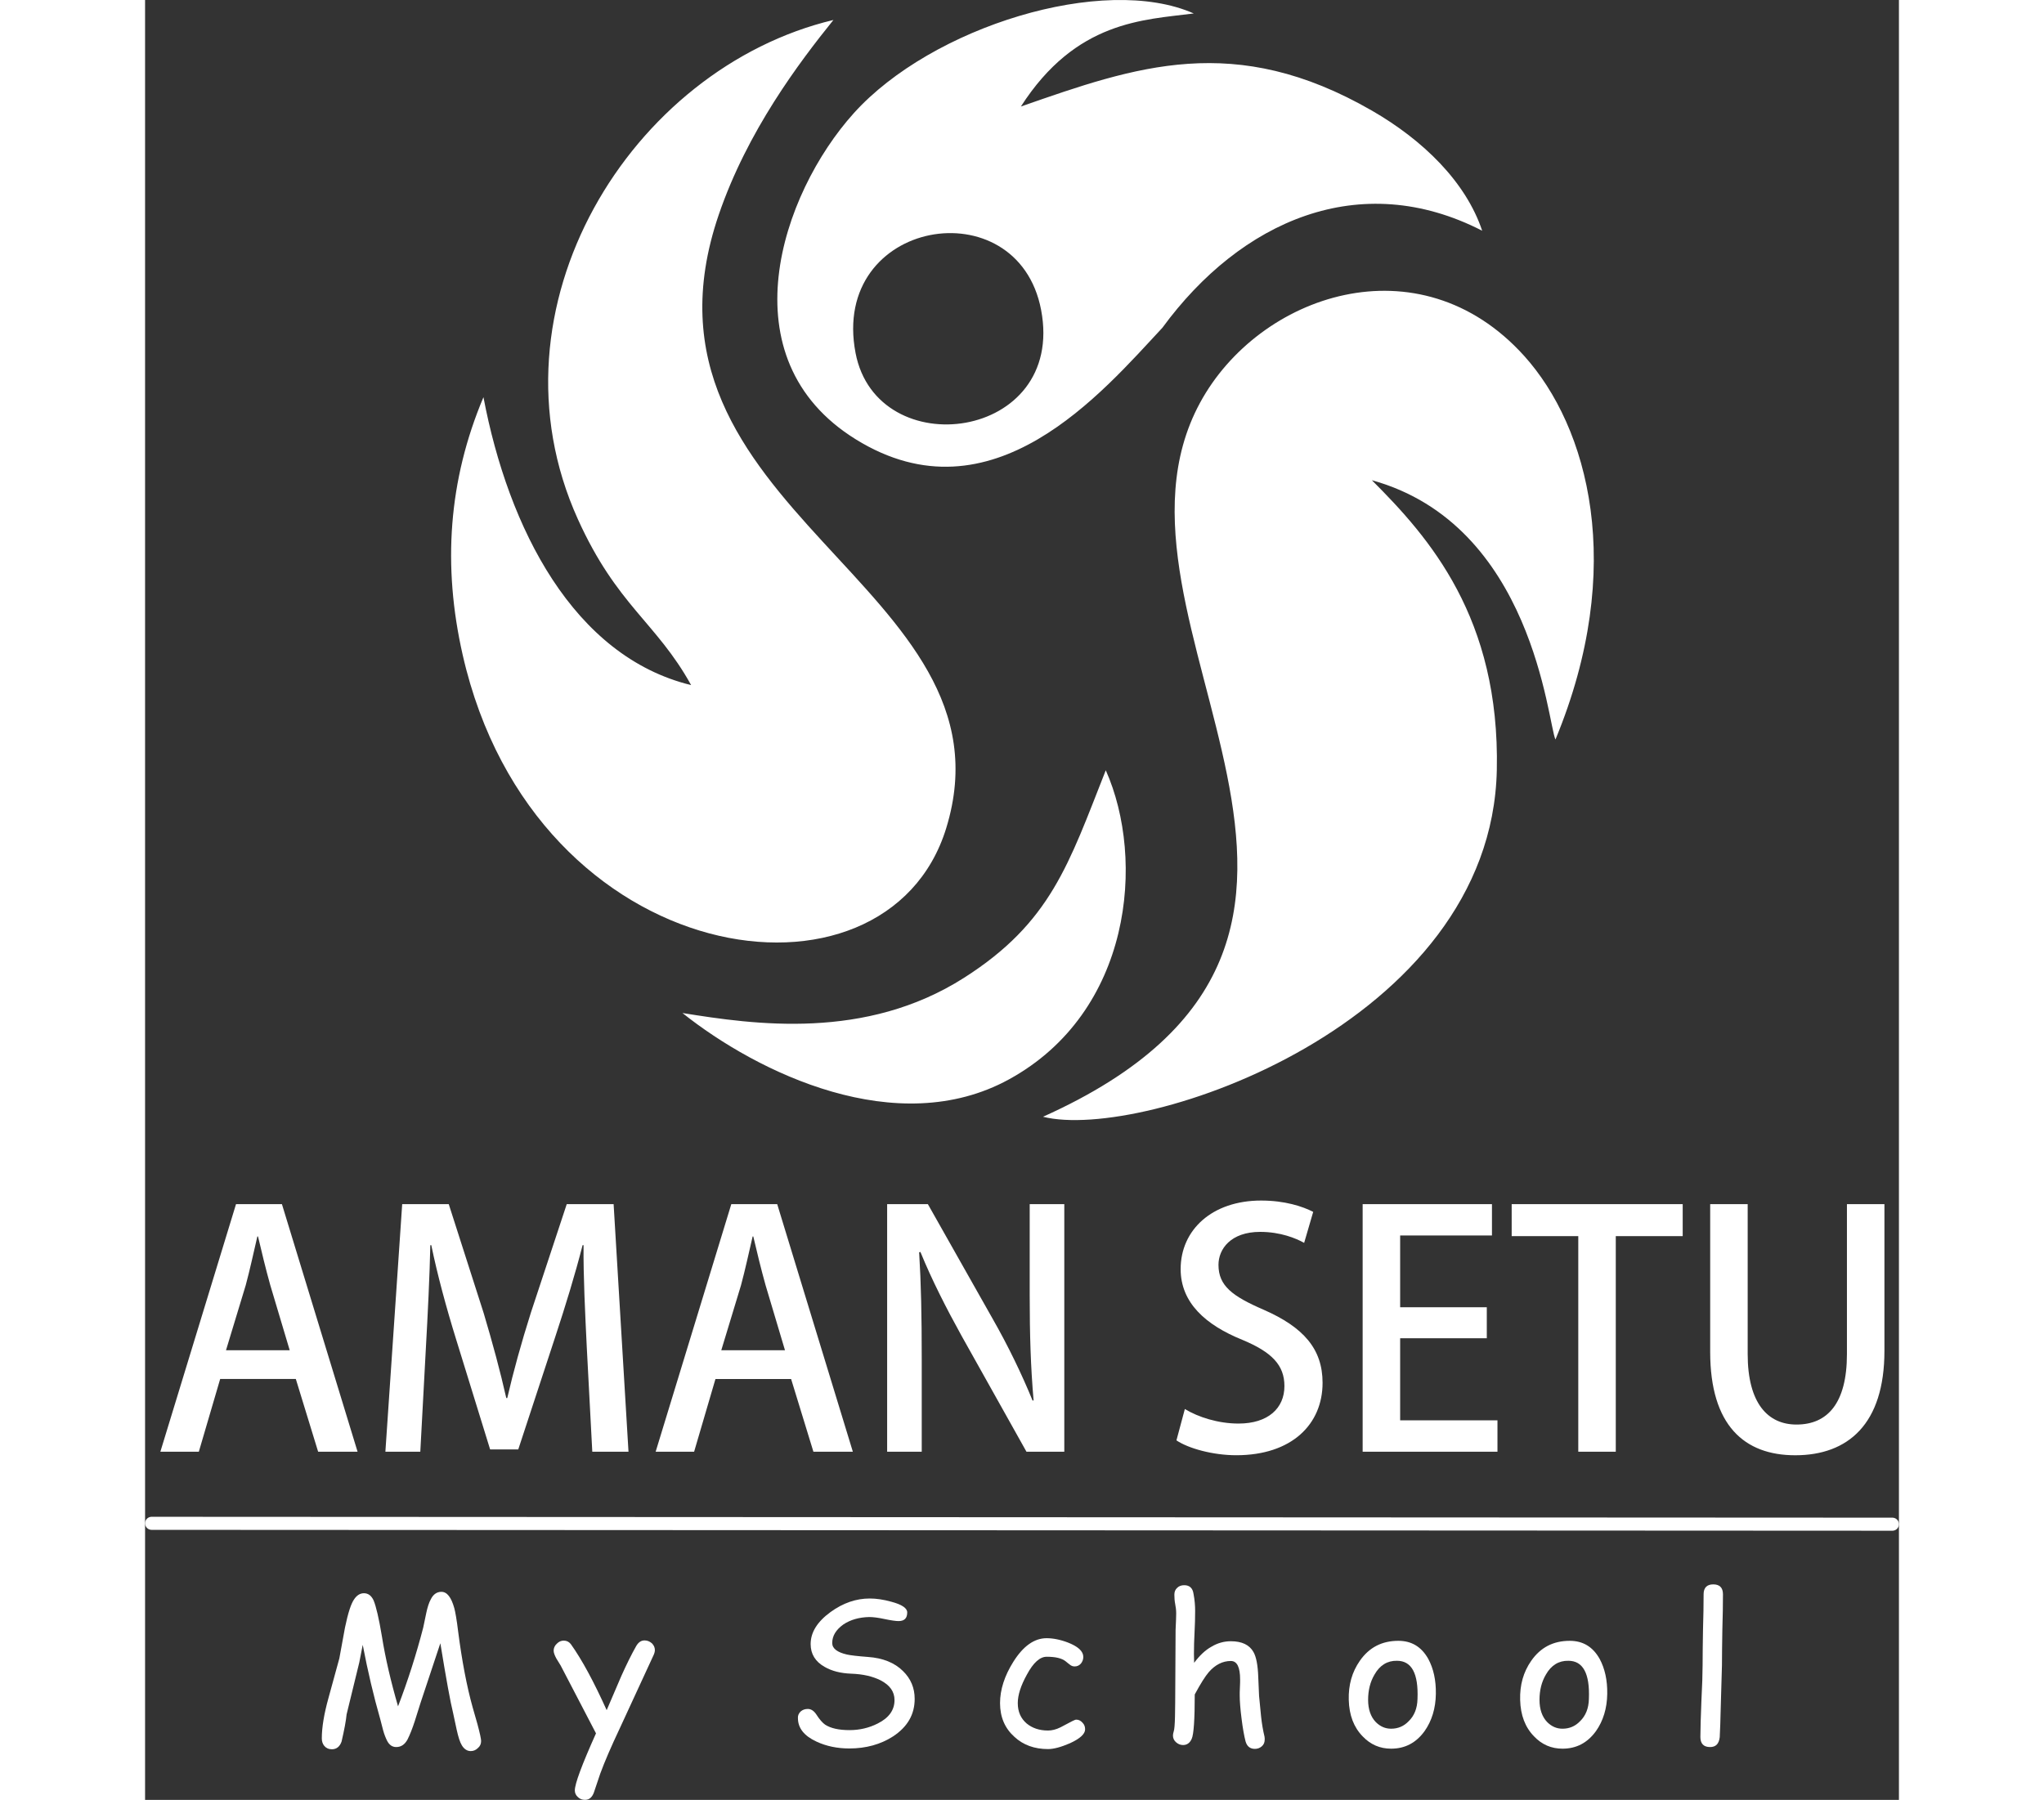 <?xml version="1.0" encoding="UTF-8"?>
<!DOCTYPE svg PUBLIC "-//W3C//DTD SVG 1.1//EN" "http://www.w3.org/Graphics/SVG/1.1/DTD/svg11.dtd">
<!-- Creator: CorelDRAW 2020 (64-Bit) -->
<svg xmlns="http://www.w3.org/2000/svg" xml:space="preserve" width="109" height="96" version="1.1" style="shape-rendering:geometricPrecision; text-rendering:geometricPrecision; image-rendering:optimizeQuality; fill-rule:evenodd; clip-rule:evenodd"
viewBox="0 0 1753.96 1800.32"
 xmlns:xlink="http://www.w3.org/1999/xlink"
 xmlns:xodm="http://www.corel.com/coreldraw/odm/2003">
 <rect x="0" y="0" width="1753.96" height="1800.32" fill="#333333" stroke="none"/>
 <defs>
  <style type="text/css">
   <![CDATA[
    .str0 {stroke:white;stroke-width:13.06;stroke-linecap:round;stroke-miterlimit:2.613}
    .fil2 {fill:none}
    .fil0 {fill:white}
    .fil1 {fill:white;fill-rule:nonzero}
   ]]>
  </style>
 </defs>
 <g id="Layer_x0020_1">
  <g id="_2326674095728">
   <path class="fil0" d="M710.52 353.04c-25.63,-134.11 162.16,-165.82 185.56,-43.1 24.99,131.03 -164.05,155.55 -185.56,43.1zm-173.1 660.24c75.14,59.86 214.59,127.62 326.41,66.44 123.05,-67.31 136.78,-219.84 96.93,-309.25 -37.1,93.92 -54.88,152.2 -141.63,207.51 -98.77,62.98 -210.15,46.81 -281.71,35.3zm360.56 103.76c99.8,25.13 448.46,-92.62 453.84,-346.78 3.23,-152.41 -67.66,-232.71 -124.95,-289.92 161.39,44.71 175.81,242.89 183.6,259.34 71.41,-172.3 32.69,-312.83 -31.38,-383.8 -105.15,-116.44 -265.35,-61.44 -324.09,47.05 -119.37,220.44 243.81,534.18 -157.02,714.11zm-351.91 -431.78c-117.55,-28.61 -182.78,-156.71 -207.66,-287.98 -35.06,83.25 -41.04,168.58 -20.78,257.76 72.06,317.27 423.82,367.69 483.57,173.32 74.8,-243.29 -328.79,-316.79 -227.5,-613.52 28.56,-83.67 80.34,-152.23 114.69,-194.86 -202.43,48.24 -351.19,287.63 -255.63,499.19 39.11,86.57 78.43,103.12 113.31,166.08zm791.13 -454.46c-16.31,-48.84 -59.04,-90.58 -110.13,-120.06 -137.39,-79.24 -235.83,-44.49 -351.2,-4.19 55.12,-85.91 122.61,-86.61 172.9,-93.08 -90.15,-39.87 -262.15,13.29 -340.03,99.77 -72.66,80.69 -128.44,245.39 2.04,326.22 136.48,84.54 246.84,-47.61 306.58,-111.59 78.29,-106.89 197.52,-159.92 319.84,-97.08z"/>
   <path class="fil1" d="M15.3 1452.07m121.57 -247.65l-45.91 0 -75.66 247.65 38.47 0 21.34 -72.74 75.65 0 22.31 72.74 39.44 0 -75.65 -247.65zm-55.93 146.14l19.72 -64.99c4.2,-15.52 8.08,-33.62 11.64,-48.82l0.65 0c3.56,15.2 7.76,32.65 12.29,48.82l19.4 64.99 -63.69 0zm159.39 101.52m228.25 -247.65l-46.88 0 -35.89 108.63c-9.7,30.71 -17.46,58.84 -23.6,85.35l-0.97 0c-6.15,-27.16 -13.58,-54.64 -22.63,-85.03l-34.92 -108.95 -46.55 0 -16.81 247.65 34.92 0 5.49 -102.17c1.94,-34.59 3.88,-73.71 4.53,-104.43l0.97 0c6.14,29.74 14.87,62.08 24.89,94.41l33.95 109.93 28.13 0 36.85 -112.19c10.35,-31.36 20.05,-63.04 27.48,-92.14l0.97 0c-0.32,30.72 1.62,68.87 3.24,102.49l5.49 104.11 36.21 0 -14.88 -247.65zm42.03 247.65m121.57 -247.65l-45.91 0 -75.66 247.65 38.47 0 21.34 -72.74 75.65 0 22.31 72.74 39.44 0 -75.65 -247.65zm-55.93 146.14l19.72 -64.99c4.2,-15.52 8.08,-33.62 11.64,-48.82l0.65 0c3.56,15.2 7.76,32.65 12.29,48.82l19.39 64.99 -63.69 0zm165.86 101.52m177.17 -247.65l-34.6 0 0 91.17c0,39.44 0.97,71.45 3.88,105.08l-0.97 0.32c-10.67,-26.19 -24.57,-54.96 -40.09,-82.12l-64.66 -114.45 -40.73 0 0 247.65 34.6 0 0 -92.47c0,-43.65 -0.65,-75.66 -2.59,-107.01l1.29 -0.32c11.32,27.81 26.19,56.9 41.06,83.74l64.98 116.07 37.83 0 0 -247.65z"/>
   <path class="fil1" d="M1031.43 1452.07m136.76 -239.9c-10.67,-5.49 -28.45,-11.32 -52.05,-11.32 -49.14,0 -80.5,29.42 -80.5,68.54 0,33.63 24.89,55.93 61.75,70.8 29.42,12.29 42.03,25.22 42.03,46.23 0,22.31 -16.49,37.5 -45.91,37.5 -20.37,0 -40.42,-6.47 -53.67,-14.55l-8.41 31.36c11.96,8.08 36.54,14.87 59.82,14.87 55.61,0 86.32,-31.04 86.32,-72.42 0,-33.94 -19.08,-55.61 -58.84,-73.07 -31.36,-13.58 -45.26,-23.92 -45.26,-44.94 0,-15.84 12.29,-32.98 41.71,-32.98 20.37,0 35.89,6.47 43.97,10.99l9.06 -31.04zm49.46 239.9m134.82 -31.36l-97.32 0 0 -82.12 86.65 0 0 -31.04 -86.65 0 0 -71.77 91.82 0 0 -31.36 -129.32 0 0 247.65 134.82 0 0 -31.36zm14.22 31.36m171.03 -247.65l-171.03 0 0 32 66.6 0 0 215.65 37.5 0 0 -215.65 66.93 0 0 -32zm27.47 247.65m174.27 -247.65l-37.5 0 0 150.01c0,49.14 -19.4,70.48 -50.44,70.48 -28.45,0 -48.82,-21.02 -48.82,-70.48l0 -150.01 -37.5 0 0 147.75c0,73.71 34.27,103.46 85.03,103.46 52.69,0 89.23,-31.04 89.23,-104.43l0 -146.78z"/>
   <line class="fil2 str0" x1="6.53" y1="1523.7" x2="1747.43" y2= "1524.58" />
   <path class="fil1" d="M176.74 1743.26m149 8.27c-3.63,0 -6.65,-2.02 -8.87,-5.65 -2.02,-3.22 -3.63,-8.47 -5.24,-15.73l-3.63 -16.94c-2.62,-10.49 -6.86,-33.68 -12.7,-69.56l-19.76 59.48 -5.85 18.55c-2.42,7.46 -4.84,13.51 -7.26,18.35 -2.82,5.04 -6.45,7.46 -11.29,7.46 -3.83,0 -6.86,-2.01 -9.07,-6.25 -1.41,-2.82 -2.82,-6.25 -4.03,-10.68l-2.82 -10.89c-6.65,-23.19 -12.5,-47.99 -17.54,-74.4l-3.43 17.54 -12.7 52.02c-0.6,6.25 -2.22,15.12 -5.04,27.22 -1.81,5.04 -5.04,7.66 -9.67,7.66 -3.23,0 -5.85,-1.21 -7.66,-3.43 -1.61,-2.02 -2.42,-4.43 -2.42,-7.46 0,-10.89 2.22,-24.4 6.65,-40.33l10.89 -39.72 5.65 -30.85c3.02,-14.52 6.05,-24 9.28,-28.43 2.62,-3.83 5.85,-5.85 9.68,-5.85 4.23,0 7.46,2.42 9.68,7.26 2.42,5.85 5.24,17.74 8.27,35.89 3.43,21.58 8.88,44.96 16.13,69.97 9.68,-25.2 18.15,-51.62 25.2,-78.84l3.03 -14.52c1.21,-5.65 2.62,-10.28 4.64,-13.91 2.42,-4.84 6.05,-7.26 10.49,-7.26 5.64,0 9.88,5.44 12.9,16.33 1,3.63 2.42,11.49 3.83,23.19 3.83,29.64 8.67,55.05 14.52,76.01l4.84 16.93c2.42,9.08 3.63,14.72 3.63,16.74 0,2.83 -1.01,5.24 -3.22,7.06 -2.02,2.02 -4.44,3.03 -7.06,3.03z"/>
   <path class="fil1" d="M408.61 1743.26m100.01 -87.91l-34.07 73.8c-8.47,17.95 -14.92,32.87 -19.36,44.96l-6.45 19.15c-1.81,4.64 -4.64,7.06 -8.87,7.06 -2.82,0 -5.24,-1.01 -7.06,-2.82 -2.02,-1.81 -3.03,-4.03 -3.03,-6.65 0,-6.65 7.06,-25.61 21.17,-57.06l-35.28 -67.75 -4.44 -7.26c-1.62,-3.03 -2.63,-5.65 -2.63,-7.66 0,-2.62 1.01,-5.04 3.23,-7.06 2.02,-2.02 4.23,-3.03 6.85,-3.03 3.03,0 5.25,1.21 7.06,3.43 11.09,15.53 22.98,37.5 35.89,66.13l14.52 -33.87c5.24,-11.7 10.28,-21.98 15.12,-30.45 2.22,-3.63 4.84,-5.44 8.27,-5.44 2.82,0 5.04,1.01 7.26,2.82 2.02,2.01 3.03,4.23 3.03,6.85 0,1.41 -0.4,3.03 -1.21,4.84z"/>
   <path class="fil1" d="M652.69 1743.26m0.2 -24.6c-0.2,-2.62 0.81,-4.84 2.63,-6.66 2.01,-1.81 4.44,-2.62 7.26,-2.62 3.22,0 6.05,1.82 8.47,5.45 3.23,5.04 6.25,8.47 8.87,10.28 5.65,3.63 13.71,5.44 24.4,5.44 10.08,0 19.56,-2.22 28.23,-6.65 11.29,-5.65 16.74,-13.51 16.74,-23.39 0,-8.47 -4.64,-14.92 -13.91,-19.76 -8.07,-4.03 -17.74,-6.25 -29.44,-6.65 -10.48,-0.4 -19.35,-2.62 -26.62,-6.85 -9.27,-5.24 -13.91,-12.9 -13.91,-22.78 0,-11.7 6.65,-22.38 19.96,-32.06 12.5,-9.08 25.61,-13.51 39.11,-13.51 6.45,0 13.71,1.01 21.58,3.23 10.68,2.82 15.93,6.45 15.93,10.68 0,5.85 -2.83,8.67 -8.67,8.67 -2.62,0 -7.26,-0.61 -13.91,-2.02 -6.45,-1.41 -11.69,-2.02 -15.32,-2.02 -10.08,0.2 -18.75,2.62 -26.01,7.46 -7.26,5.24 -11.09,11.29 -11.09,18.55 0,5.44 5.04,9.28 14.72,11.49 3.63,0.81 10.49,1.62 20.97,2.42 14.92,1.01 26.82,5.84 35.08,14.11 7.86,7.66 11.69,16.94 11.69,27.83 0,15.73 -7.26,28.03 -21.57,37.5 -12.5,8.06 -27.22,12.1 -43.76,12.1 -11.9,0 -22.98,-2.22 -32.86,-6.86 -12.3,-5.65 -18.55,-13.51 -18.55,-23.39z"/>
   <path class="fil1" d="M855.02 1743.26m47.98 6.25c-13.51,0 -24.8,-4.03 -33.67,-12.3 -9.47,-8.47 -14.31,-19.76 -14.31,-33.68 0,-13.31 4.43,-27.22 13.3,-41.33 9.88,-15.73 20.97,-23.59 33.27,-23.59 6.45,0 13.71,1.41 21.58,4.44 10.08,4.03 15.12,8.67 15.12,14.32 0,2.42 -0.81,4.64 -2.42,6.65 -1.62,1.82 -3.63,2.82 -6.25,2.82 -1.81,0 -3.43,-0.6 -4.84,-1.81 -1.41,-1.01 -2.82,-2.22 -4.03,-3.22 -4.03,-3.23 -10.28,-4.64 -19.15,-4.64 -6.65,0 -13.31,5.84 -19.76,17.94 -6.05,10.89 -9.08,20.37 -9.08,28.43 0,8.67 3.03,15.33 8.87,20.37 5.65,4.64 12.7,7.05 21.37,7.05 3.83,0 8.07,-1 12.5,-3.22l11.49 -6.05c2.02,-1.01 3.43,-1.62 4.24,-1.62 2.42,0 4.44,1.01 6.25,3.03 1.81,1.82 2.62,4.03 2.62,6.65 0,4.64 -5.04,9.28 -15.12,13.91 -8.88,3.83 -16.13,5.85 -21.98,5.85z"/>
   <path class="fil1" d="M1027.98 1743.26m81.86 6.05c-4.64,0 -7.86,-2.42 -9.28,-7.46 -1.41,-5.45 -2.82,-13.11 -4.03,-22.99 -1.21,-9.48 -1.82,-17.35 -1.82,-23.39 0,-1.61 0,-4.23 0.2,-7.66 0.2,-3.63 0.2,-6.25 0.2,-7.86 0,-12.3 -3.02,-18.55 -9.28,-18.55 -8.27,0 -15.73,3.83 -22.18,11.29 -3.42,4.03 -8.06,11.29 -13.91,22.18 0,25 -1.01,39.92 -3.03,44.36 -1.82,4.24 -4.84,6.25 -8.67,6.25 -2.62,0 -5.04,-1.01 -7.05,-2.82 -2.02,-1.81 -3.03,-4.03 -3.03,-6.65 0,-1.01 0.2,-2.42 0.81,-4.43 0.6,-1.61 1,-6.45 1.21,-14.32l0.2 -14.52 0.4 -72.38c0.4,-8.27 0.6,-13.71 0.6,-16.53 0,-3.22 -0.4,-6.45 -1.01,-9.48 -0.6,-3.02 -0.81,-6.05 -0.81,-9.27 0,-2.82 0.81,-5.04 2.83,-6.86 1.81,-1.82 4.23,-2.62 7.05,-2.62 5.24,0 8.47,2.82 9.28,8.67 1.21,6.25 1.61,12.1 1.61,17.14 0,6.85 -0.2,14.11 -0.6,21.57 -0.4,7.26 -0.6,14.32 -0.6,21.58l0.2 8.67c5.44,-7.26 11.09,-12.7 17.34,-16.13 6.05,-3.63 12.5,-5.45 19.36,-5.45 11.09,0 18.55,3.63 22.58,10.69 2.82,4.84 4.44,13.31 4.84,25.2l0.81 18.75 2.01 20.57c0.81,7.66 2.02,14.31 3.43,20.16 0.2,1.21 0.2,2.02 0.2,2.82 0,2.82 -0.81,5.04 -2.82,6.85 -2.01,1.81 -4.44,2.62 -7.06,2.62z"/>
   <path class="fil1" d="M1203.35 1743.26m42.75 5.85c-11.09,0 -20.57,-4.03 -28.43,-12.3 -8.87,-9.07 -13.51,-21.17 -13.91,-36.5 -0.41,-14.92 3.22,-27.83 11.09,-39.12 9.28,-13.31 21.98,-19.96 38.51,-19.96 13.11,0 22.99,5.85 29.84,17.95 5.25,9.68 7.87,21.37 7.66,35.08 -0.2,14.52 -4.03,27.02 -11.29,37.31 -8.47,11.69 -19.55,17.54 -33.47,17.54zm5.84 -87.91c-9.47,-0.2 -17.14,4.44 -22.38,13.71 -4.44,7.46 -6.45,15.93 -6.45,25.4 0,9.47 2.62,16.94 7.66,22.18 4.43,4.43 9.47,6.65 15.32,6.65 6.85,0 12.7,-2.42 17.54,-7.46 5.65,-5.45 8.67,-12.9 8.87,-22.38 1.01,-25.4 -5.85,-38.11 -20.57,-38.11z"/>
   <path class="fil1" d="M1374.74 1743.26m42.75 5.85c-11.09,0 -20.57,-4.03 -28.43,-12.3 -8.88,-9.07 -13.51,-21.17 -13.91,-36.5 -0.4,-14.92 3.22,-27.83 11.09,-39.12 9.28,-13.31 21.98,-19.96 38.51,-19.96 13.11,0 22.98,5.85 29.84,17.95 5.25,9.68 7.87,21.37 7.66,35.08 -0.2,14.52 -4.03,27.02 -11.29,37.31 -8.47,11.69 -19.55,17.54 -33.47,17.54zm5.85 -87.91c-9.47,-0.2 -17.14,4.44 -22.38,13.71 -4.44,7.46 -6.45,15.93 -6.45,25.4 0,9.47 2.62,16.94 7.66,22.18 4.43,4.43 9.47,6.65 15.32,6.65 6.85,0 12.7,-2.42 17.54,-7.46 5.65,-5.45 8.67,-12.9 8.87,-22.38 1.01,-25.4 -5.85,-38.11 -20.57,-38.11z"/>
   <path class="fil1" d="M1555.39 1743.26m21.58 -77.43l-1.41 49c0,5.24 -0.4,12.7 -0.81,22.78 -0.8,6.65 -3.83,9.88 -9.67,9.88 -6.45,0 -9.68,-3.42 -9.68,-10.08 0,-7.86 0.41,-19.76 1.01,-35.69 0.81,-15.93 1.21,-27.82 1.21,-35.89 0,-10.28 0.2,-22.18 0.4,-35.49 0.41,-13.51 0.61,-25.2 0.61,-35.69 0,-6.45 3.22,-9.88 9.67,-9.88 6.45,0 9.68,3.43 9.68,9.88 0,10.49 -0.2,22.18 -0.61,35.69 -0.2,13.31 -0.4,25.2 -0.4,35.49z"/>
  </g>
 </g>
</svg>
